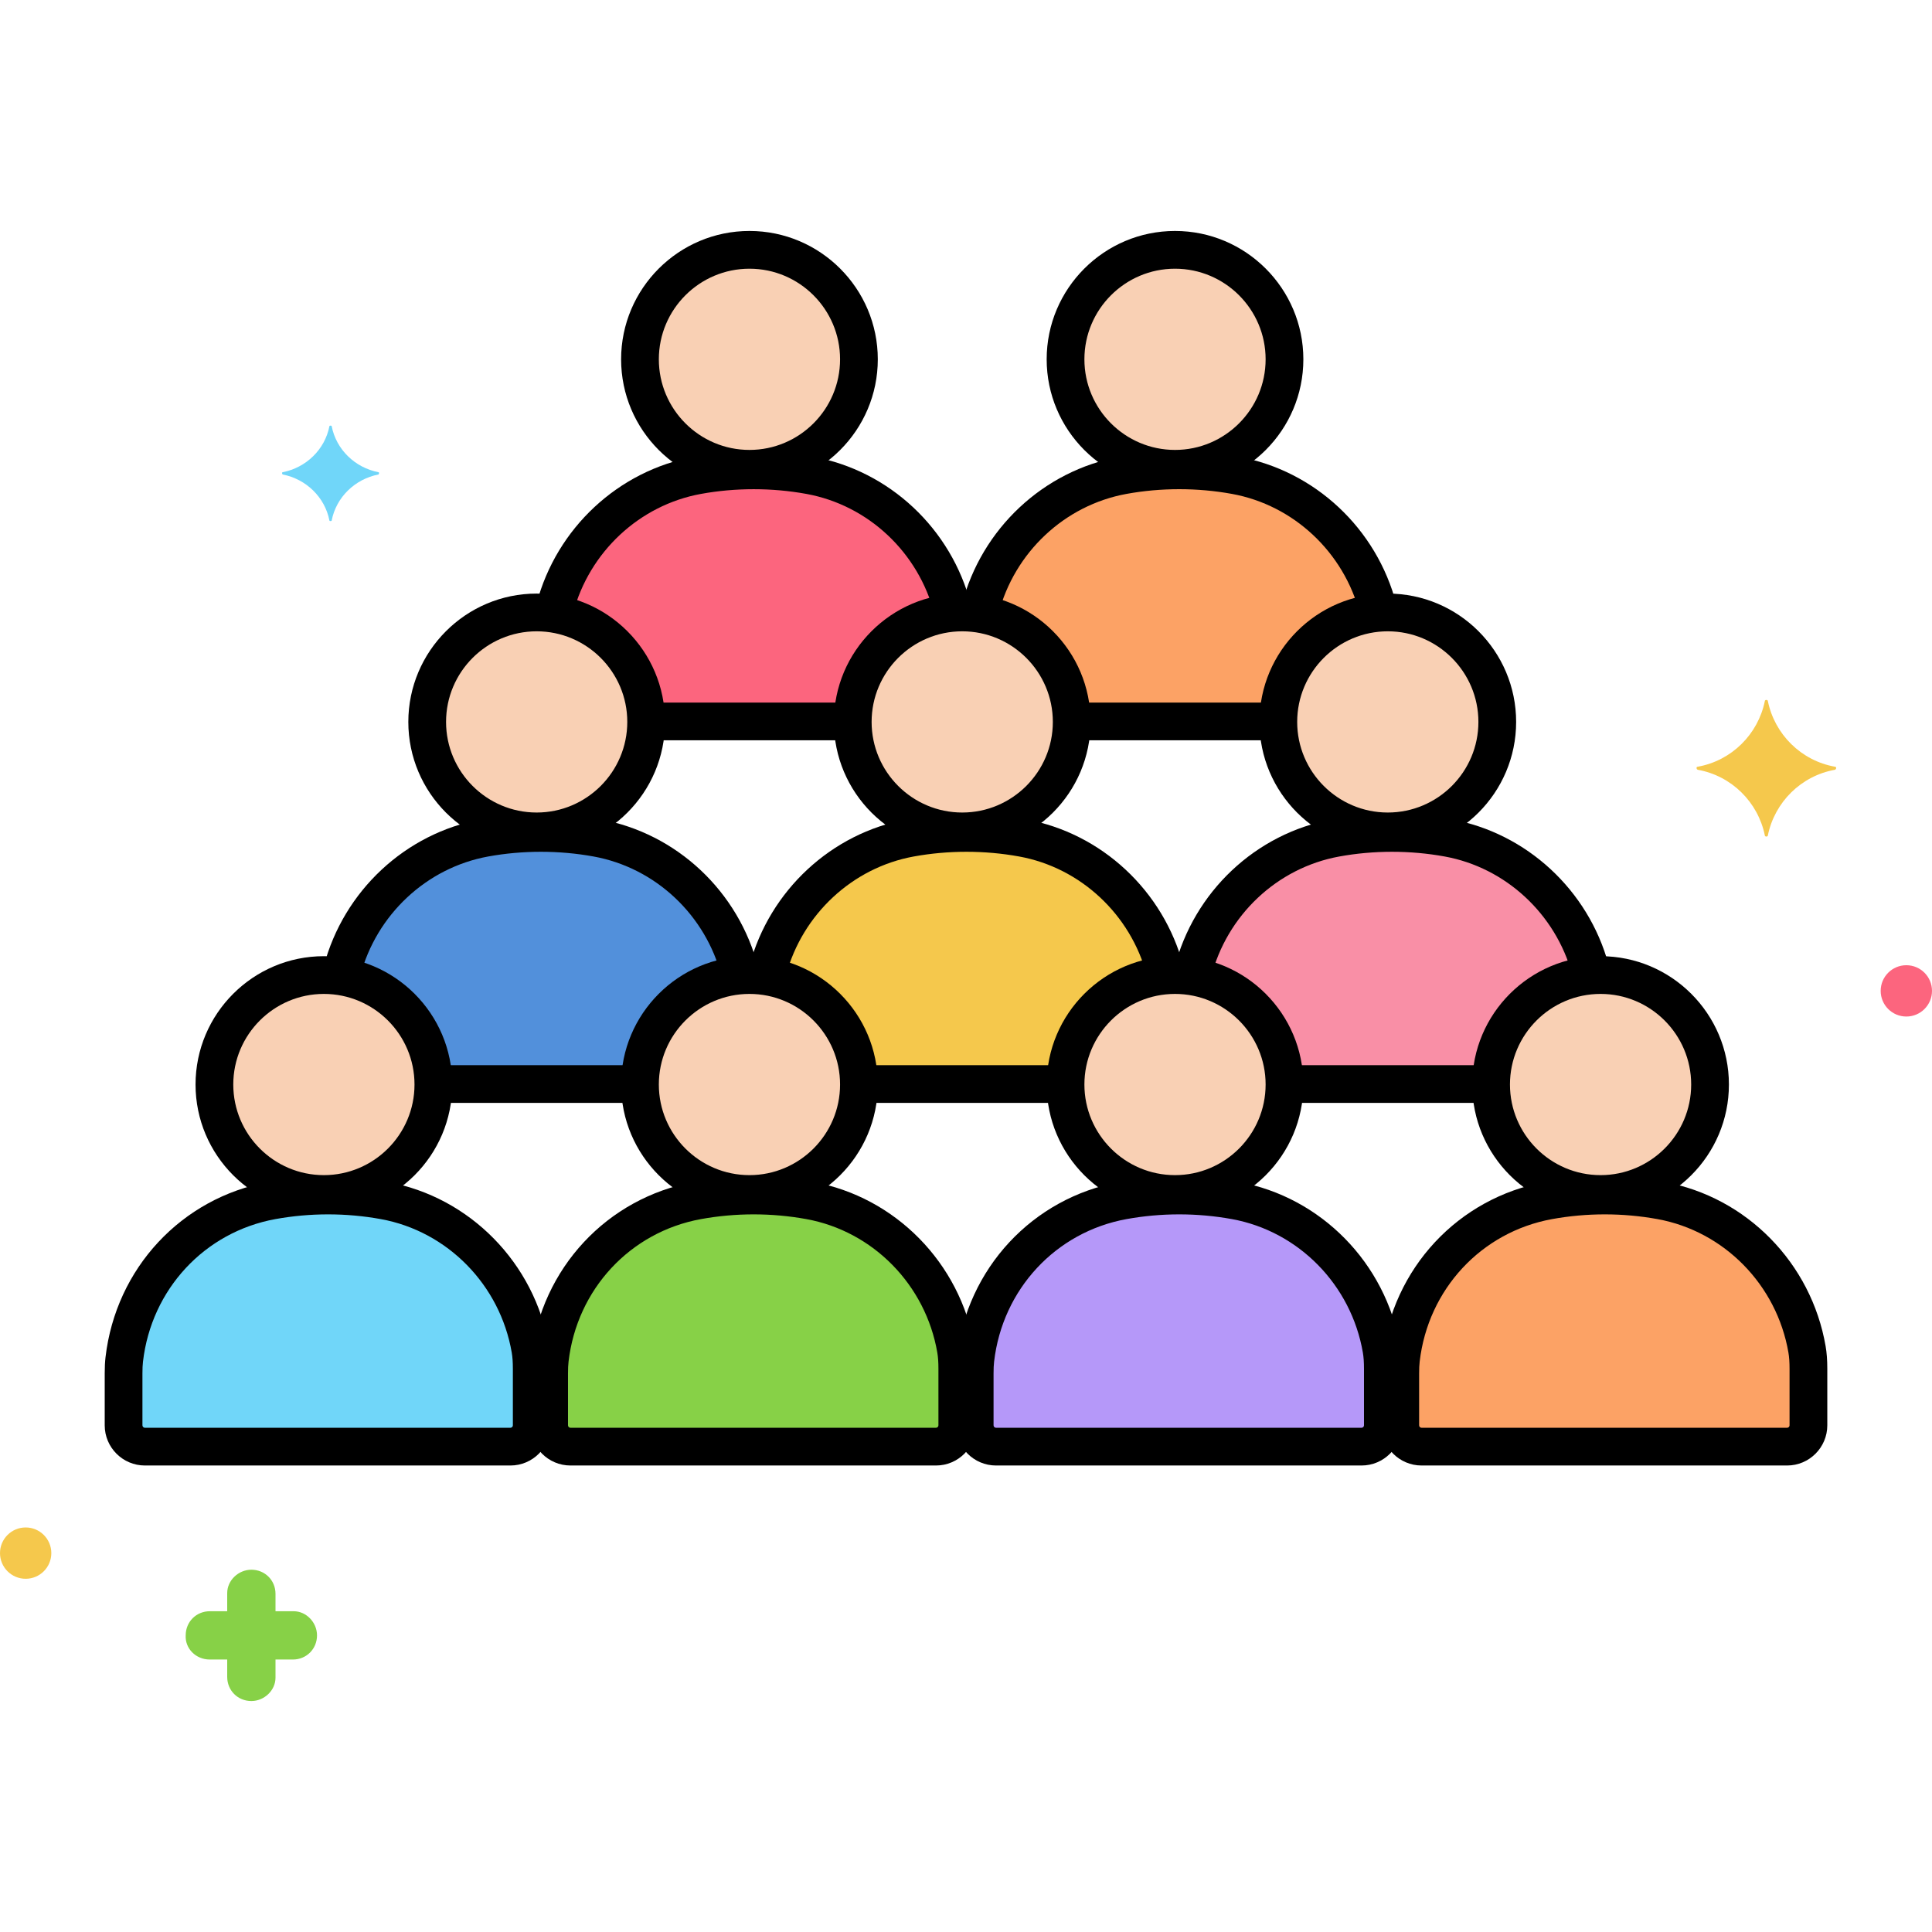 <?xml version="1.0" encoding="utf-8"?>
<!-- Generator: Adobe Illustrator 24.0.0, SVG Export Plug-In . SVG Version: 6.00 Build 0)  -->
<svg version="1.1" xmlns="http://www.w3.org/2000/svg" xmlns:xlink="http://www.w3.org/1999/xlink" x="0px" y="0px"
	 viewBox="0 0 256 256" enable-background="new 0 0 256 256" xml:space="preserve">
<g id="Layer_1">
</g>
<g id="Layer_2">
</g>
<g id="Layer_3">
</g>
<g id="Layer_4">
</g>
<g id="Layer_5">
</g>
<g id="Layer_6">
</g>
<g id="Layer_7">
</g>
<g id="Layer_8">
</g>
<g id="Layer_9">
</g>
<g id="Layer_10">
</g>
<g id="Layer_11">
</g>
<g id="Layer_12">
</g>
<g id="Layer_13">
</g>
<g id="Layer_14">
</g>
<g id="Layer_15">
</g>
<g id="Layer_16">
</g>
<g id="Layer_17">
</g>
<g id="Layer_18">
</g>
<g id="Layer_19">
</g>
<g id="Layer_20">
	<g>
		<g>
			<g>
				<circle fill="#F9D0B4" cx="99.306" cy="47.61" r="14.506"/>
			</g>
		</g>
		<g>
			<g>
				<circle fill="#F9D0B4" cx="155.695" cy="47.61" r="14.506"/>
			</g>
		</g>
		<g>
			<g>
				<path fill="#5290DB" d="M79.107,111.032c-2.413-0.439-4.898-0.669-7.438-0.669c-2.539,0-5.025,0.23-7.438,0.669
					c-9.573,1.744-16.944,9.088-19.088,18.355c6.93,1.07,12.244,7.03,12.276,14.252h27.383c0.034-7.592,5.9-13.794,13.349-14.382
					C95.971,120.052,88.634,112.768,79.107,111.032z"/>
			</g>
		</g>
		<g>
			<g>
				<circle fill="#F9D0B4" cx="71.112" cy="95.658" r="14.506"/>
			</g>
		</g>
		<g>
			<g>
				<path fill="#F5C84C" d="M135.496,111.032c-2.413-0.439-4.898-0.669-7.438-0.669c-2.539,0-5.025,0.23-7.438,0.669
					c-9.573,1.744-16.944,9.088-19.088,18.355c6.93,1.07,12.244,7.03,12.276,14.252h27.383c0.034-7.592,5.9-13.794,13.349-14.382
					C152.36,120.052,145.023,112.768,135.496,111.032z"/>
			</g>
		</g>
		<g>
			<g>
				<circle fill="#F9D0B4" cx="127.501" cy="95.658" r="14.506"/>
			</g>
		</g>
		<g>
			<g>
				<path fill="#F98FA6" d="M191.885,111.032c-2.413-0.439-4.898-0.669-7.438-0.669c-2.539,0-5.025,0.23-7.438,0.669
					c-9.573,1.744-16.944,9.088-19.088,18.355c6.93,1.07,12.244,7.03,12.276,14.252h27.383c0.034-7.592,5.9-13.794,13.349-14.382
					C208.749,120.052,201.412,112.768,191.885,111.032z"/>
			</g>
		</g>
		<g>
			<g>
				<circle fill="#F9D0B4" cx="183.89" cy="95.658" r="14.506"/>
			</g>
		</g>
		<g>
			<g>
				<path fill="#70D6F9" d="M70.275,178.804c-1.703-9.908-9.322-17.896-19.362-19.725c-2.412-0.44-4.898-0.669-7.438-0.669
					c-2.54,0-5.025,0.23-7.438,0.669c-10.484,1.91-18.349,10.529-19.573,21.045c-0.072,0.62-0.091,1.247-0.091,1.871v6.864
					c0,1.562,1.266,2.828,2.828,2.828h48.43c1.562,0,2.828-1.266,2.828-2.828v-7.498C70.459,180.506,70.419,179.648,70.275,178.804z
					"/>
			</g>
		</g>
		<g>
			<g>
				<circle fill="#F9D0B4" cx="42.917" cy="143.705" r="14.506"/>
			</g>
		</g>
		<g>
			<g>
				<path fill="#87D147" d="M126.663,178.804c-1.703-9.908-9.322-17.896-19.362-19.725c-2.412-0.44-4.898-0.669-7.438-0.669
					c-2.54,0-5.025,0.23-7.438,0.669c-10.484,1.91-18.349,10.529-19.573,21.045c-0.072,0.62-0.091,1.247-0.091,1.871v6.864
					c0,1.562,1.266,2.828,2.828,2.828h48.43c1.562,0,2.828-1.266,2.828-2.828v-7.498
					C126.848,180.506,126.808,179.648,126.663,178.804z"/>
			</g>
		</g>
		<g>
			<g>
				<circle fill="#F9D0B4" cx="99.306" cy="143.705" r="14.506"/>
			</g>
		</g>
		<g>
			<g>
				<path fill="#B598F9" d="M183.052,178.804c-1.703-9.908-9.322-17.896-19.362-19.725c-2.412-0.44-4.898-0.669-7.438-0.669
					c-2.54,0-5.025,0.23-7.438,0.669c-10.484,1.91-18.348,10.529-19.573,21.045c-0.072,0.62-0.091,1.247-0.091,1.871v6.864
					c0,1.562,1.266,2.828,2.828,2.828h48.43c1.562,0,2.828-1.266,2.828-2.828v-7.498
					C183.237,180.506,183.197,179.648,183.052,178.804z"/>
			</g>
		</g>
		<g>
			<g>
				<circle fill="#F9D0B4" cx="155.695" cy="143.705" r="14.506"/>
			</g>
		</g>
		<g>
			<g>
				<path fill="#FCA265" d="M239.441,178.804c-1.703-9.908-9.322-17.896-19.362-19.725c-2.412-0.44-4.898-0.669-7.438-0.669
					c-2.54,0-5.025,0.23-7.438,0.669c-10.484,1.91-18.348,10.529-19.573,21.045c-0.072,0.62-0.091,1.247-0.091,1.871v6.864
					c0,1.562,1.266,2.828,2.828,2.828h48.43c1.562,0,2.828-1.266,2.828-2.828v-7.498
					C239.626,180.506,239.586,179.648,239.441,178.804z"/>
			</g>
		</g>
		<g>
			<g>
				<circle fill="#F9D0B4" cx="212.084" cy="143.705" r="14.506"/>
			</g>
		</g>
		<g>
			<g>
				<path fill="#FCA265" d="M163.691,62.985c-2.412-0.439-4.898-0.669-7.438-0.669c-2.54,0-5.025,0.23-7.438,0.669
					c-9.573,1.744-16.944,9.088-19.088,18.355c6.93,1.07,12.244,7.03,12.276,14.252h27.383c0.034-7.592,5.9-13.794,13.349-14.382
					C180.555,72.005,173.218,64.721,163.691,62.985z"/>
			</g>
		</g>
		<g>
			<g>
				<path fill="#FC657E" d="M107.302,62.985c-2.412-0.439-4.898-0.669-7.438-0.669c-2.54,0-5.025,0.23-7.438,0.669
					c-9.573,1.744-16.944,9.088-19.088,18.355c6.93,1.07,12.244,7.03,12.276,14.252h27.383c0.034-7.592,5.9-13.794,13.349-14.382
					C124.166,72.005,116.829,64.721,107.302,62.985z"/>
			</g>
		</g>
		<g>
			<g>
				<path fill="#87D147" d="M38.906,213.496h-2.4v-2.3c0-1.8-1.4-3.2-3.2-3.2c-1.7,0-3.2,1.4-3.2,3.1v2.4h-2.3
					c-1.8,0-3.2,1.4-3.2,3.2c-0.1,1.7,1.3,3.2,3.2,3.2h2.3v2.3c0,1.8,1.4,3.2,3.2,3.2c1.7,0,3.2-1.4,3.2-3.1v-2.4h2.3
					c1.8,0,3.2-1.4,3.2-3.2C42.006,214.996,40.606,213.496,38.906,213.496z"/>
			</g>
		</g>
		<g>
			<g>
				<path fill="#FC657E" d="M252.6,127.896c-1.878,0-3.4,1.522-3.4,3.4c0,1.878,1.522,3.4,3.4,3.4s3.4-1.522,3.4-3.4
					C256,129.418,254.478,127.896,252.6,127.896z"/>
			</g>
		</g>
		<g>
			<g>
				<path fill="#70D6F9" d="M50.15,62.571c-3.1-0.6-5.6-3-6.2-6.1c0-0.1-0.3-0.1-0.3,0c-0.6,3.1-3.1,5.5-6.2,6.1
					c-0.1,0-0.1,0.2,0,0.3c3.1,0.6,5.6,3,6.2,6.1c0,0.1,0.3,0.1,0.3,0c0.6-3.1,3.1-5.5,6.2-6.1
					C50.25,62.771,50.25,62.571,50.15,62.571z"/>
			</g>
		</g>
		<g>
			<g>
				<path fill="#F5C84C" d="M3.4,202.396c-1.878,0-3.4,1.522-3.4,3.4c0,1.878,1.522,3.4,3.4,3.4s3.4-1.522,3.4-3.4
					C6.8,203.918,5.278,202.396,3.4,202.396z"/>
			</g>
		</g>
		<g>
			<g>
				<path fill="#F5C84C" d="M243.15,101.596c-4.5-0.8-8-4.3-8.9-8.7c0-0.2-0.4-0.2-0.4,0c-0.9,4.4-4.4,7.9-8.9,8.7
					c-0.2,0-0.2,0.3,0,0.4c4.5,0.8,8,4.3,8.9,8.7c0,0.2,0.4,0.2,0.4,0c0.9-4.4,4.4-7.9,8.9-8.7
					C243.35,101.896,243.35,101.596,243.15,101.596z"/>
			</g>
		</g>
		<g>
			<g>
				<g>
					<g>
						<path d="M99.307,30.604c-9.378,0-17.007,7.629-17.007,17.006c0,9.377,7.629,17.006,17.007,17.006
							c9.377,0,17.006-7.629,17.006-17.006C116.313,38.233,108.684,30.604,99.307,30.604z M99.307,59.617
							c-6.62,0-12.007-5.386-12.007-12.006s5.387-12.006,12.007-12.006s12.006,5.386,12.006,12.006S105.927,59.617,99.307,59.617z"
							/>
					</g>
				</g>
			</g>
		</g>
		<g>
			<g>
				<g>
					<g>
						<path d="M155.695,30.604c-9.377,0-17.006,7.629-17.006,17.006c0,9.377,7.629,17.006,17.006,17.006s17.006-7.629,17.006-17.006
							C172.701,38.233,165.072,30.604,155.695,30.604z M155.695,59.617c-6.62,0-12.006-5.386-12.006-12.006
							s5.386-12.006,12.006-12.006s12.006,5.386,12.006,12.006S162.315,59.617,155.695,59.617z"/>
					</g>
				</g>
			</g>
		</g>
		<g>
			<g>
				<path d="M83.458,141.14H58.5c-1.381,0-2.5,1.119-2.5,2.5s1.119,2.5,2.5,2.5h24.958c1.381,0,2.5-1.119,2.5-2.5
					S84.839,141.14,83.458,141.14z"/>
			</g>
		</g>
		<g>
			<g>
				<path d="M100.465,128.196c-2.584-10.077-10.791-17.78-20.909-19.624c-5.168-0.941-10.604-0.941-15.771,0
					c-10.056,1.832-18.252,9.472-20.882,19.464c-0.352,1.335,0.446,2.703,1.782,3.054c1.328,0.35,2.701-0.446,3.054-1.781
					c2.138-8.124,8.788-14.333,16.942-15.818c4.578-0.834,9.4-0.834,13.979,0c8.204,1.495,14.861,7.754,16.962,15.947
					c0.29,1.129,1.306,1.879,2.42,1.879c0.206,0,0.415-0.025,0.623-0.079C100.001,130.896,100.808,129.534,100.465,128.196z"/>
			</g>
		</g>
		<g>
			<g>
				<g>
					<g>
						<path d="M71.111,78.652c-9.377,0-17.006,7.629-17.006,17.006c0,9.377,7.629,17.006,17.006,17.006
							c9.378,0,17.007-7.629,17.007-17.006C88.118,86.281,80.489,78.652,71.111,78.652z M71.111,107.664
							c-6.62,0-12.006-5.386-12.006-12.006s5.386-12.006,12.006-12.006s12.007,5.386,12.007,12.006S77.731,107.664,71.111,107.664z"
							/>
					</g>
				</g>
			</g>
		</g>
		<g>
			<g>
				<path d="M140.333,141.14h-25.416c-1.381,0-2.5,1.119-2.5,2.5s1.119,2.5,2.5,2.5h25.416c1.381,0,2.5-1.119,2.5-2.5
					S141.714,141.14,140.333,141.14z"/>
			</g>
		</g>
		<g>
			<g>
				<path d="M156.792,127.958c-2.648-9.952-10.832-17.561-20.848-19.386c-5.168-0.941-10.604-0.941-15.771,0
					c-9.998,1.822-18.18,9.409-20.845,19.33c-0.358,1.333,0.432,2.705,1.766,3.063c1.329,0.357,2.704-0.432,3.063-1.766
					c2.167-8.065,8.806-14.231,16.913-15.708c4.578-0.834,9.4-0.834,13.979,0c8.121,1.479,14.759,7.663,16.912,15.753
					c0.298,1.119,1.309,1.857,2.414,1.857c0.213,0,0.43-0.027,0.645-0.084C156.354,130.662,157.147,129.293,156.792,127.958z"/>
			</g>
		</g>
		<g>
			<g>
				<g>
					<g>
						<path d="M127.501,78.652c-9.378,0-17.007,7.629-17.007,17.006c0,9.377,7.629,17.006,17.007,17.006
							c9.377,0,17.006-7.629,17.006-17.006C144.507,86.281,136.878,78.652,127.501,78.652z M127.501,107.664
							c-6.62,0-12.007-5.386-12.007-12.006s5.387-12.006,12.007-12.006s12.006,5.386,12.006,12.006S134.121,107.664,127.501,107.664
							z"/>
					</g>
				</g>
			</g>
		</g>
		<g>
			<g>
				<path d="M196.583,141.14h-25.166c-1.381,0-2.5,1.119-2.5,2.5s1.119,2.5,2.5,2.5h25.166c1.381,0,2.5-1.119,2.5-2.5
					S197.964,141.14,196.583,141.14z"/>
			</g>
		</g>
		<g>
			<g>
				<path d="M213.138,127.796c-2.692-9.865-10.859-17.411-20.805-19.223c-5.168-0.941-10.604-0.941-15.771,0
					c-10.166,1.852-18.388,9.594-20.947,19.722c-0.338,1.338,0.473,2.698,1.812,3.036c0.205,0.052,0.411,0.077,0.614,0.077
					c1.117,0,2.136-0.755,2.422-1.888c2.081-8.234,8.752-14.526,16.996-16.028c4.578-0.834,9.4-0.834,13.979,0
					c8.063,1.469,14.688,7.601,16.877,15.621c0.364,1.333,1.742,2.114,3.07,1.753C212.716,130.502,213.501,129.128,213.138,127.796z
					"/>
			</g>
		</g>
		<g>
			<g>
				<g>
					<g>
						<path d="M183.89,78.652c-9.377,0-17.006,7.629-17.006,17.006c0,9.377,7.629,17.006,17.006,17.006s17.006-7.629,17.006-17.006
							C200.896,86.281,193.267,78.652,183.89,78.652z M183.89,107.664c-6.62,0-12.006-5.386-12.006-12.006
							s5.386-12.006,12.006-12.006s12.006,5.386,12.006,12.006S190.51,107.664,183.89,107.664z"/>
					</g>
				</g>
			</g>
		</g>
		<g>
			<g>
				<g>
					<g>
						<path d="M72.738,178.381c-1.896-11.032-10.486-19.777-21.377-21.761c-5.171-0.942-10.604-0.941-15.771,0
							c-11.553,2.105-20.236,11.434-21.608,23.215c-0.074,0.638-0.107,1.305-0.107,2.16v6.864c0,2.938,2.39,5.328,5.327,5.328
							h48.431c2.938,0,5.327-2.39,5.327-5.328v-7.498C72.959,180.201,72.889,179.254,72.738,178.381z M67.959,188.859
							c0,0.181-0.146,0.328-0.327,0.328H19.201c-0.181,0-0.327-0.147-0.327-0.328v-6.864c0-0.655,0.022-1.142,0.074-1.582
							c1.115-9.582,8.164-17.167,17.538-18.875c2.289-0.417,4.641-0.628,6.989-0.628c2.348,0,4.699,0.211,6.989,0.628
							c8.834,1.609,15.805,8.718,17.346,17.689c0,0,0,0.001,0,0.002c0.102,0.585,0.148,1.263,0.148,2.131V188.859z"/>
					</g>
				</g>
			</g>
		</g>
		<g>
			<g>
				<g>
					<g>
						<path d="M42.917,126.699c-9.377,0-17.006,7.629-17.006,17.006c0,9.377,7.629,17.006,17.006,17.006
							c9.378,0,17.007-7.629,17.007-17.006C59.924,134.328,52.295,126.699,42.917,126.699z M42.917,155.711
							c-6.62,0-12.006-5.386-12.006-12.006s5.386-12.006,12.006-12.006s12.007,5.386,12.007,12.006S49.537,155.711,42.917,155.711z"
							/>
					</g>
				</g>
			</g>
		</g>
		<g>
			<g>
				<g>
					<g>
						<path d="M129.127,178.381c-1.896-11.032-10.486-19.777-21.377-21.761c-5.168-0.941-10.604-0.941-15.771,0
							c-11.553,2.105-20.236,11.434-21.608,23.215c-0.074,0.638-0.107,1.305-0.107,2.16v6.864c0,2.938,2.391,5.328,5.328,5.328
							h48.43c2.938,0,5.327-2.39,5.327-5.328v-7.498C129.348,180.201,129.277,179.254,129.127,178.381z M124.348,188.859
							c0,0.181-0.146,0.328-0.327,0.328h-48.43c-0.181,0-0.328-0.147-0.328-0.328v-6.864c0-0.655,0.022-1.142,0.074-1.582
							c1.115-9.582,8.164-17.167,17.538-18.875c2.289-0.417,4.641-0.628,6.989-0.628s4.7,0.211,6.989,0.628
							c8.834,1.609,15.805,8.718,17.346,17.689c0,0,0,0.001,0,0.002c0.102,0.585,0.148,1.263,0.148,2.131V188.859z"/>
					</g>
				</g>
			</g>
		</g>
		<g>
			<g>
				<g>
					<g>
						<path d="M99.307,126.699c-9.378,0-17.007,7.629-17.007,17.006c0,9.377,7.629,17.006,17.007,17.006
							c9.377,0,17.006-7.629,17.006-17.006C116.313,134.328,108.684,126.699,99.307,126.699z M99.307,155.711
							c-6.62,0-12.007-5.386-12.007-12.006s5.387-12.006,12.007-12.006s12.006,5.386,12.006,12.006S105.927,155.711,99.307,155.711z
							"/>
					</g>
				</g>
			</g>
		</g>
		<g>
			<g>
				<g>
					<g>
						<path d="M185.517,178.382L185.517,178.382c-1.896-11.033-10.487-19.778-21.378-21.762c-5.168-0.941-10.604-0.941-15.771,0
							c-11.553,2.105-20.236,11.435-21.608,23.219c-0.096,0.828-0.106,1.627-0.106,2.156v6.864c0,2.938,2.39,5.328,5.327,5.328
							h48.43c2.938,0,5.328-2.39,5.328-5.328v-7.498C185.737,180.206,185.667,179.259,185.517,178.382z M180.737,188.859
							c0,0.181-0.147,0.328-0.328,0.328h-48.43c-0.181,0-0.327-0.147-0.327-0.328v-6.864c0-0.654,0.022-1.143,0.073-1.582
							c1.115-9.581,8.164-17.167,17.538-18.875c2.289-0.417,4.641-0.628,6.989-0.628s4.7,0.211,6.989,0.628
							c8.834,1.609,15.805,8.718,17.347,17.689c0.102,0.591,0.148,1.269,0.148,2.133V188.859z"/>
					</g>
				</g>
			</g>
		</g>
		<g>
			<g>
				<g>
					<g>
						<path d="M155.695,126.699c-9.377,0-17.006,7.629-17.006,17.006c0,9.377,7.629,17.006,17.006,17.006
							s17.006-7.629,17.006-17.006C172.701,134.328,165.072,126.699,155.695,126.699z M155.695,155.711
							c-6.62,0-12.006-5.386-12.006-12.006s5.386-12.006,12.006-12.006s12.006,5.386,12.006,12.006S162.315,155.711,155.695,155.711
							z"/>
					</g>
				</g>
			</g>
		</g>
		<g>
			<g>
				<g>
					<g>
						<path d="M241.905,178.382L241.905,178.382c-1.896-11.033-10.487-19.778-21.377-21.762c-5.169-0.941-10.602-0.942-15.772,0
							c-11.553,2.105-20.236,11.435-21.607,23.215c-0.074,0.638-0.107,1.305-0.107,2.16v6.864c0,2.938,2.39,5.328,5.327,5.328h48.43
							c2.938,0,5.328-2.39,5.328-5.328v-7.498C242.126,180.206,242.056,179.259,241.905,178.382z M237.126,188.859
							c0,0.181-0.147,0.328-0.328,0.328h-48.43c-0.181,0-0.327-0.147-0.327-0.328v-6.864c0-0.655,0.022-1.142,0.074-1.582
							c1.115-9.582,8.162-17.167,17.537-18.875c2.29-0.417,4.642-0.628,6.989-0.628c2.349,0,4.7,0.211,6.99,0.628
							c8.833,1.609,15.804,8.718,17.346,17.689c0.102,0.591,0.148,1.269,0.148,2.133V188.859z"/>
					</g>
				</g>
			</g>
		</g>
		<g>
			<g>
				<g>
					<g>
						<path d="M212.084,126.699c-9.377,0-17.006,7.629-17.006,17.006c0,9.377,7.629,17.006,17.006,17.006
							s17.006-7.629,17.006-17.006C229.09,134.328,221.461,126.699,212.084,126.699z M212.084,155.711
							c-6.62,0-12.006-5.386-12.006-12.006s5.386-12.006,12.006-12.006s12.006,5.386,12.006,12.006S218.704,155.711,212.084,155.711
							z"/>
					</g>
				</g>
			</g>
		</g>
		<g>
			<g>
				<path d="M168.72,93.092h-25.813c-1.381,0-2.5,1.119-2.5,2.5s1.119,2.5,2.5,2.5h25.813c1.381,0,2.5-1.119,2.5-2.5
					S170.101,93.092,168.72,93.092z"/>
			</g>
		</g>
		<g>
			<g>
				<path d="M185.023,80.055c-2.609-10.027-10.808-17.693-20.885-19.529c-5.168-0.941-10.602-0.942-15.771,0
					c-10.107,1.841-18.316,9.53-20.914,19.588c-0.345,1.337,0.459,2.7,1.796,3.045c0.21,0.054,0.42,0.08,0.627,0.08
					c1.112,0,2.128-0.748,2.419-1.875c2.111-8.177,8.771-14.426,16.969-15.919c4.582-0.834,9.402-0.833,13.979,0
					c8.171,1.489,14.821,7.718,16.943,15.87c0.348,1.336,1.72,2.135,3.049,1.79C184.57,82.756,185.372,81.391,185.023,80.055z"/>
			</g>
		</g>
		<g>
			<g>
				<path d="M112.125,93.092H86.626c-1.381,0-2.5,1.119-2.5,2.5s1.119,2.5,2.5,2.5h25.499c1.381,0,2.5-1.119,2.5-2.5
					S113.506,93.092,112.125,93.092z"/>
			</g>
		</g>
		<g>
			<g>
				<path d="M128.65,80.115c-2.593-10.059-10.797-17.749-20.9-19.589c-5.168-0.941-10.604-0.941-15.771,0
					c-10.032,1.828-18.224,9.447-20.867,19.411c-0.354,1.334,0.44,2.703,1.774,3.058c1.332,0.356,2.704-0.44,3.058-1.775
					c2.15-8.101,8.796-14.292,16.932-15.774c4.578-0.834,9.4-0.834,13.979,0c8.191,1.493,14.847,7.741,16.955,15.918
					c0.291,1.128,1.306,1.876,2.419,1.876c0.207,0,0.417-0.026,0.626-0.08C128.19,82.815,128.995,81.452,128.65,80.115z"/>
			</g>
		</g>
	</g>
</g>
<g id="Layer_21">
</g>
<g id="Layer_22">
</g>
<g id="Layer_23">
</g>
<g id="Layer_24">
</g>
<g id="Layer_25">
</g>
<g id="Layer_26">
</g>
<g id="Layer_27">
</g>
<g id="Layer_28">
</g>
<g id="Layer_29">
</g>
<g id="Layer_30">
</g>
<g id="Layer_31">
</g>
<g id="Layer_32">
</g>
<g id="Layer_33">
</g>
<g id="Layer_34">
</g>
<g id="Layer_35">
</g>
<g id="Layer_36">
</g>
<g id="Layer_37">
</g>
<g id="Layer_38">
</g>
<g id="Layer_39">
</g>
<g id="Layer_40">
</g>
<g id="Layer_41">
</g>
<g id="Layer_42">
</g>
<g id="Layer_43">
</g>
<g id="Layer_44">
</g>
<g id="Layer_45">
</g>
<g id="Layer_46">
</g>
<g id="Layer_47">
</g>
<g id="Layer_48">
</g>
<g id="Layer_49">
</g>
<g id="Layer_50">
</g>
<g id="Layer_51">
</g>
<g id="Layer_52">
</g>
<g id="Layer_53">
</g>
<g id="Layer_54">
</g>
<g id="Layer_55">
</g>
<g id="Layer_56">
</g>
<g id="Layer_57">
</g>
<g id="Layer_58">
</g>
<g id="Layer_59">
</g>
<g id="Layer_60">
</g>
<g id="Layer_61">
</g>
<g id="Layer_62">
</g>
<g id="Layer_63">
</g>
<g id="Layer_64">
</g>
<g id="Layer_65">
</g>
<g id="Layer_66">
</g>
<g id="Layer_67">
</g>
<g id="Layer_68">
</g>
<g id="Layer_69">
</g>
<g id="Layer_70">
</g>
<g id="Layer_71">
</g>
<g id="Layer_72">
</g>
<g id="Layer_73">
</g>
<g id="Layer_74">
</g>
<g id="Layer_75">
</g>
<g id="Layer_76">
</g>
<g id="Layer_77">
</g>
<g id="Layer_78">
</g>
<g id="Layer_79">
</g>
<g id="Layer_80">
</g>
</svg>
